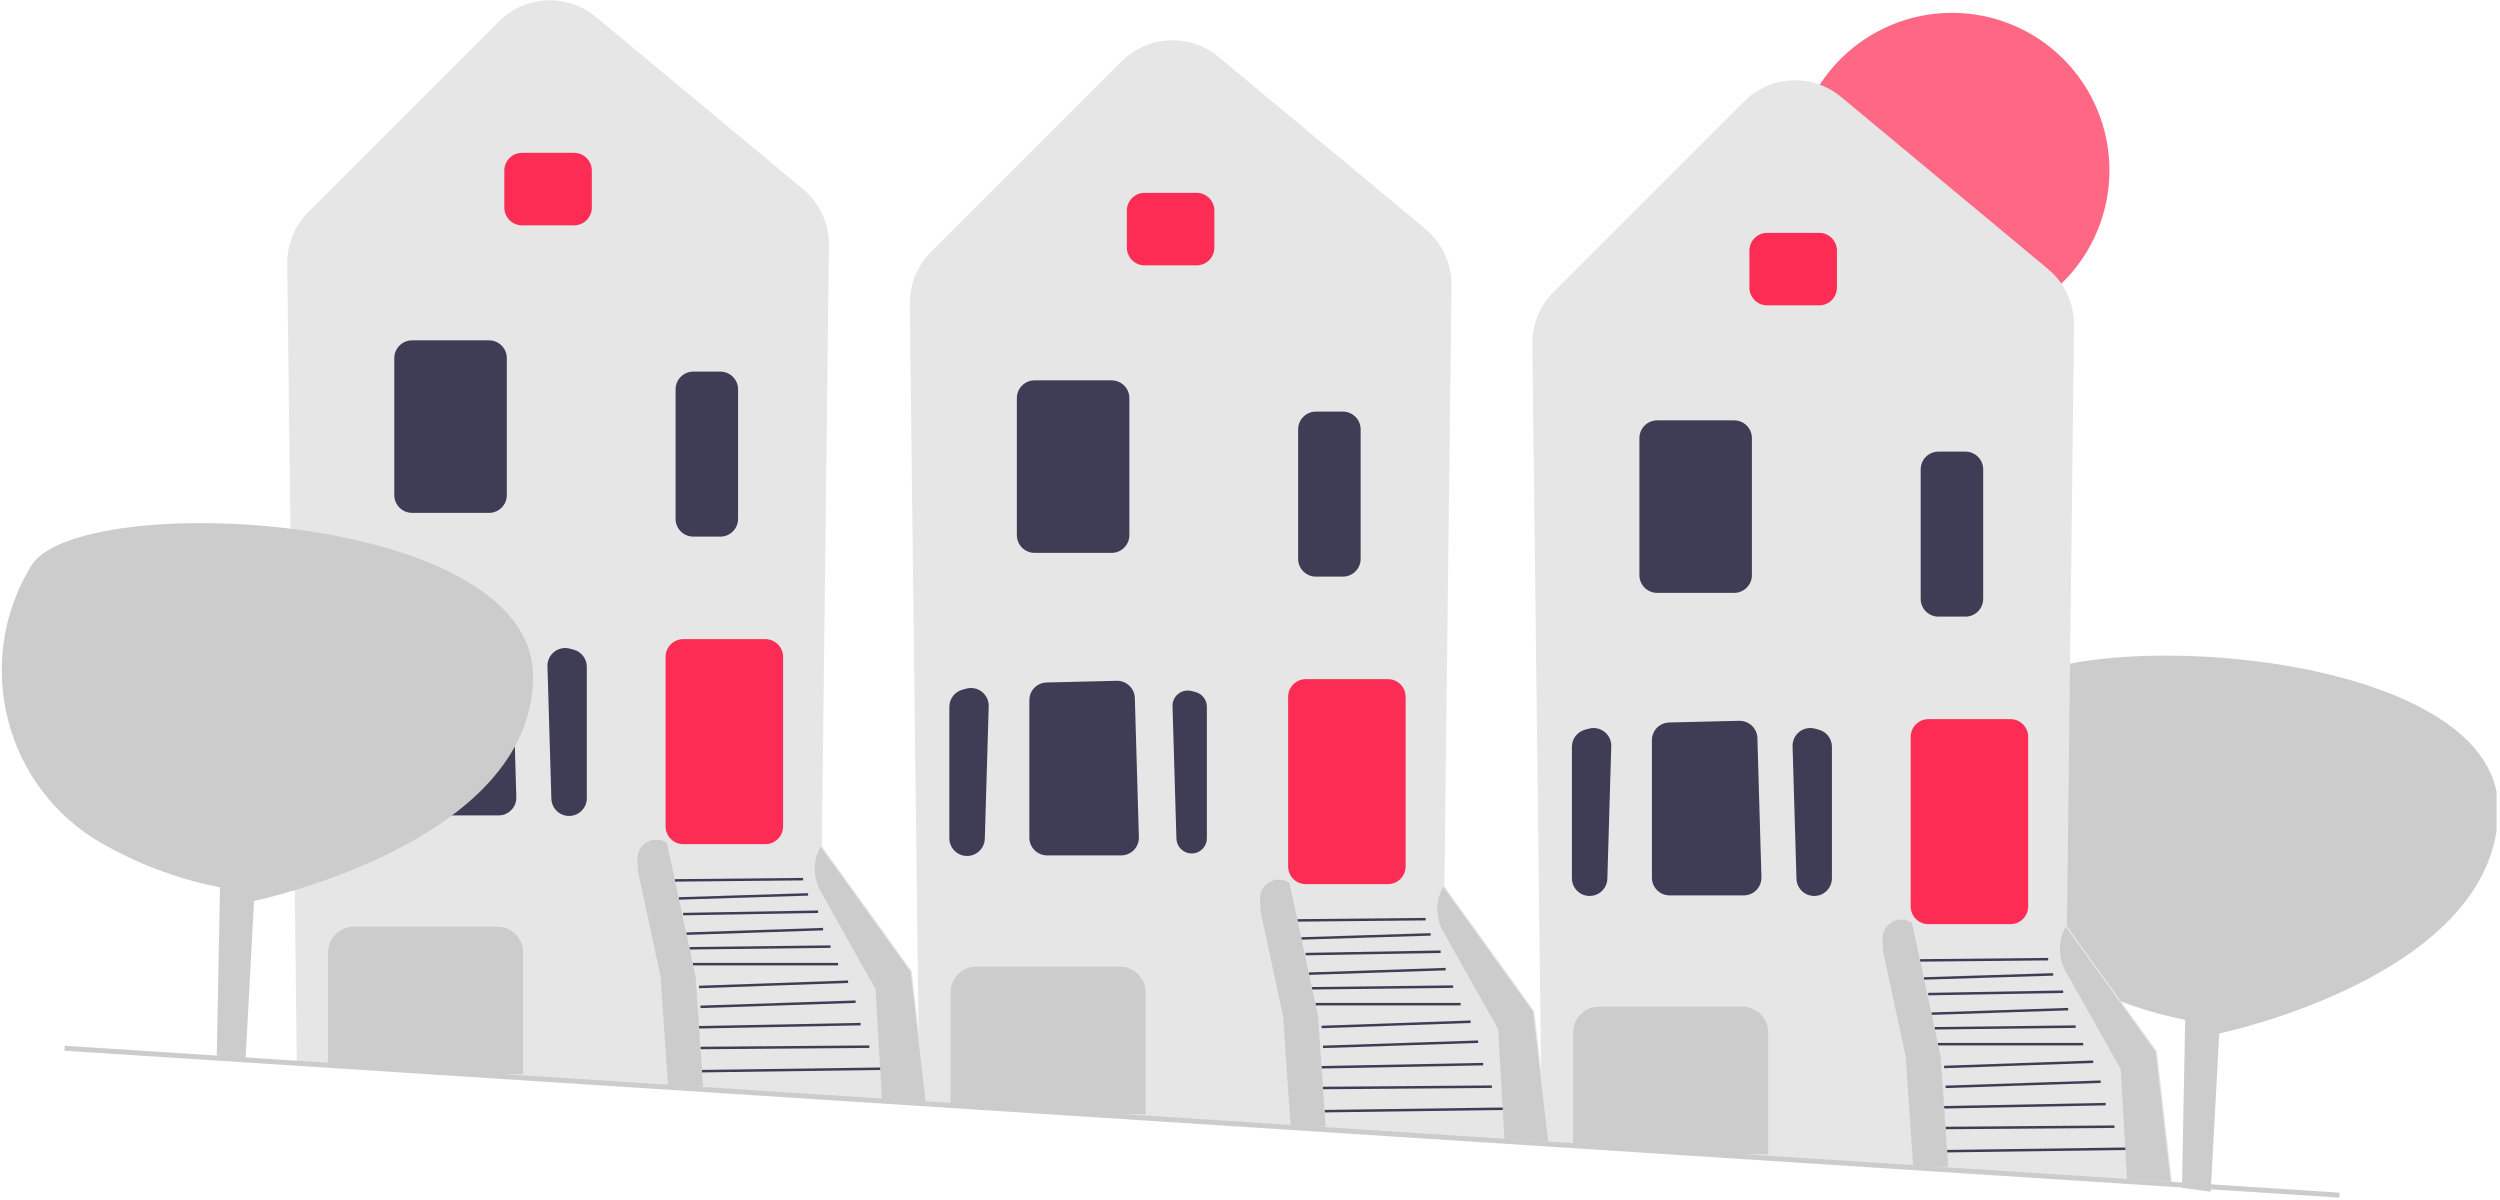 <svg xmlns="http://www.w3.org/2000/svg" xmlns:xlink="http://www.w3.org/1999/xlink" width="998" zoomAndPan="magnify" viewBox="0 0 748.5 359.25" height="479" preserveAspectRatio="xMidYMid meet" version="1.0"><defs><clipPath id="id1"><path d="M 588 196 L 747.473 196 L 747.473 357 L 588 357 Z M 588 196 " clip-rule="nonzero"/></clipPath><clipPath id="id2"><path d="M 0.531 156 L 160 156 L 160 318 L 0.531 318 Z M 0.531 156 " clip-rule="nonzero"/></clipPath><clipPath id="id3"><path d="M 19 313 L 701 313 L 701 358.5 L 19 358.5 Z M 19 313 " clip-rule="nonzero"/></clipPath></defs><g clip-path="url(#id1)"><path fill="#cccccc" d="M 661.887 356.789 L 664.434 309.418 C 664.434 309.418 747.969 292.098 747.969 242.18 C 747.969 192.262 611.461 186.148 597.707 209.07 C 597.57 209.301 597.434 209.531 597.297 209.758 C 580.309 238.406 589.902 275.598 618.805 292.145 C 628.691 297.801 640.477 302.641 654.246 305.34 L 653.277 355.664 " fill-opacity="1" fill-rule="nonzero"/></g><path fill="#ff6884" d="M 631.566 51 C 631.566 52.543 631.492 54.086 631.34 55.621 C 631.191 57.16 630.965 58.684 630.66 60.199 C 630.359 61.715 629.984 63.211 629.539 64.688 C 629.09 66.168 628.57 67.621 627.977 69.047 C 627.387 70.473 626.727 71.867 626 73.23 C 625.273 74.594 624.477 75.914 623.621 77.199 C 622.762 78.484 621.844 79.723 620.863 80.918 C 619.883 82.109 618.848 83.254 617.754 84.348 C 616.664 85.438 615.52 86.473 614.328 87.453 C 613.133 88.434 611.895 89.352 610.609 90.211 C 609.324 91.07 608 91.863 606.641 92.59 C 605.277 93.32 603.883 93.977 602.457 94.57 C 601.027 95.16 599.578 95.68 598.098 96.129 C 596.621 96.578 595.125 96.953 593.609 97.254 C 592.094 97.555 590.566 97.781 589.031 97.934 C 587.496 98.082 585.953 98.16 584.41 98.16 C 582.863 98.16 581.324 98.082 579.785 97.934 C 578.25 97.781 576.723 97.555 575.207 97.254 C 573.695 96.953 572.199 96.578 570.719 96.129 C 569.242 95.68 567.789 95.16 566.363 94.57 C 564.934 93.977 563.539 93.32 562.18 92.59 C 560.816 91.863 559.492 91.07 558.207 90.211 C 556.926 89.352 555.684 88.434 554.492 87.453 C 553.297 86.473 552.152 85.438 551.062 84.348 C 549.969 83.254 548.934 82.109 547.953 80.918 C 546.973 79.723 546.055 78.484 545.195 77.199 C 544.34 75.914 543.547 74.594 542.816 73.23 C 542.09 71.867 541.43 70.473 540.84 69.047 C 540.246 67.621 539.727 66.168 539.281 64.688 C 538.832 63.211 538.457 61.715 538.156 60.199 C 537.855 58.684 537.629 57.16 537.477 55.621 C 537.324 54.086 537.25 52.543 537.25 51 C 537.25 49.453 537.324 47.914 537.477 46.379 C 537.629 44.84 537.855 43.312 538.156 41.801 C 538.457 40.285 538.832 38.789 539.281 37.309 C 539.727 35.832 540.246 34.379 540.84 32.953 C 541.43 31.527 542.09 30.133 542.816 28.77 C 543.547 27.406 544.34 26.082 545.195 24.801 C 546.055 23.516 546.973 22.277 547.953 21.082 C 548.934 19.887 549.969 18.746 551.062 17.652 C 552.152 16.562 553.297 15.523 554.492 14.543 C 555.684 13.566 556.926 12.645 558.207 11.789 C 559.492 10.93 560.816 10.137 562.18 9.41 C 563.539 8.68 564.934 8.02 566.363 7.43 C 567.789 6.84 569.242 6.32 570.719 5.871 C 572.199 5.422 573.695 5.047 575.207 4.746 C 576.723 4.445 578.25 4.219 579.785 4.066 C 581.324 3.914 582.863 3.84 584.41 3.84 C 585.953 3.84 587.496 3.914 589.031 4.066 C 590.566 4.219 592.094 4.445 593.609 4.746 C 595.125 5.047 596.621 5.422 598.098 5.871 C 599.578 6.32 601.027 6.84 602.457 7.43 C 603.883 8.02 605.277 8.68 606.641 9.41 C 608 10.137 609.324 10.93 610.609 11.789 C 611.895 12.645 613.133 13.566 614.328 14.543 C 615.52 15.523 616.664 16.562 617.754 17.652 C 618.848 18.746 619.883 19.887 620.863 21.082 C 621.844 22.277 622.762 23.516 623.621 24.801 C 624.48 26.082 625.273 27.406 626 28.77 C 626.727 30.133 627.387 31.527 627.977 32.953 C 628.57 34.379 629.09 35.832 629.539 37.309 C 629.984 38.789 630.359 40.285 630.66 41.801 C 630.965 43.312 631.191 44.84 631.34 46.379 C 631.492 47.914 631.566 49.453 631.566 51 Z M 631.566 51 " fill-opacity="1" fill-rule="nonzero"/><path fill="#e6e6e6" d="M 514.836 345.559 L 461.648 342.168 L 458.781 103 C 458.711 97.195 461.023 91.512 465.129 87.406 L 522.113 30.426 C 530.09 22.449 542.645 21.875 551.316 29.09 L 613.152 80.527 C 618.195 84.723 621.047 90.895 620.969 97.457 L 618.844 277.32 L 645.719 314.648 L 645.777 314.727 L 650.332 354.195 Z M 514.836 345.559 " fill-opacity="1" fill-rule="nonzero"/><path fill="#fc2c54" d="M 523.773 86.113 L 523.773 75.023 C 523.773 72.094 526.156 69.715 529.086 69.715 L 544.668 69.715 C 547.594 69.715 549.977 72.094 549.977 75.023 L 549.977 86.113 C 549.977 89.039 547.594 91.422 544.668 91.422 L 529.086 91.422 C 526.156 91.422 523.773 89.039 523.773 86.113 Z M 523.773 86.113 " fill-opacity="1" fill-rule="nonzero"/><path fill="#3f3d56" d="M 490.84 172.199 L 490.84 131.164 C 490.84 128.238 493.219 125.855 496.148 125.855 L 519.215 125.855 C 522.141 125.855 524.523 128.238 524.523 131.164 L 524.523 172.199 C 524.523 175.125 522.141 177.508 519.215 177.508 L 496.148 177.508 C 493.219 177.508 490.84 175.125 490.84 172.199 Z M 490.84 172.199 " fill-opacity="1" fill-rule="nonzero"/><path fill="#3f3d56" d="M 542.98 268.246 C 540.191 268.148 537.945 265.887 537.863 263.098 L 536.695 223.438 C 536.645 221.742 537.379 220.172 538.707 219.117 C 540.035 218.066 541.734 217.715 543.371 218.152 L 544.535 218.461 C 546.855 219.082 548.477 221.191 548.477 223.59 L 548.477 262.941 C 548.477 264.395 547.902 265.75 546.855 266.762 C 545.855 267.727 544.555 268.25 543.176 268.25 C 543.109 268.25 543.047 268.25 542.98 268.246 Z M 542.98 268.246 " fill-opacity="1" fill-rule="nonzero"/><path fill="#3f3d56" d="M 472.25 266.762 C 471.203 265.75 470.629 264.395 470.629 262.941 L 470.629 223.59 C 470.629 221.191 472.246 219.082 474.57 218.461 L 475.734 218.152 C 477.371 217.715 479.07 218.066 480.398 219.117 C 481.727 220.168 482.461 221.742 482.41 223.438 L 481.242 263.098 C 481.16 265.887 478.914 268.148 476.125 268.246 C 476.059 268.25 475.996 268.25 475.93 268.25 C 474.551 268.25 473.25 267.723 472.25 266.762 Z M 472.25 266.762 " fill-opacity="1" fill-rule="nonzero"/><path fill="#3f3d56" d="M 494.582 262.773 L 494.582 221.621 C 494.582 218.719 496.855 216.387 499.762 216.312 L 520.727 215.805 C 523.633 215.762 526.078 218.043 526.164 220.957 L 527.371 262.621 C 527.414 264.066 526.879 265.434 525.871 266.473 C 524.863 267.512 523.512 268.082 522.062 268.082 L 499.891 268.082 C 496.961 268.082 494.582 265.699 494.582 262.773 Z M 494.582 262.773 " fill-opacity="1" fill-rule="nonzero"/><path fill="#cccccc" d="M 618.504 290.895 L 634.938 320.109 L 636.824 352.961 L 649.906 353.793 L 645.418 314.867 L 618.469 277.441 C 616.145 281.625 616.156 286.719 618.504 290.895 Z M 618.504 290.895 " fill-opacity="1" fill-rule="nonzero"/><path fill="#3f3d56" d="M 582.965 344.289 L 636.297 343.559 L 636.309 344.309 L 582.973 345.035 Z M 582.965 344.289 " fill-opacity="1" fill-rule="nonzero"/><path fill="#3f3d56" d="M 582.492 337.348 L 633.062 336.953 L 633.066 337.699 L 582.5 338.098 Z M 582.492 337.348 " fill-opacity="1" fill-rule="nonzero"/><path fill="#3f3d56" d="M 582.066 331.145 L 630.438 330.203 L 630.453 330.949 L 582.082 331.895 Z M 582.066 331.145 " fill-opacity="1" fill-rule="nonzero"/><path fill="#3f3d56" d="M 582.484 325.031 L 628.938 323.488 L 628.961 324.234 L 582.508 325.777 Z M 582.484 325.031 " fill-opacity="1" fill-rule="nonzero"/><path fill="#3f3d56" d="M 582.059 319.078 L 626.691 317.512 L 626.715 318.258 L 582.086 319.828 Z M 582.059 319.078 " fill-opacity="1" fill-rule="nonzero"/><path fill="#3f3d56" d="M 580.238 312.25 L 623.707 312.25 L 623.707 312.996 L 580.238 312.996 Z M 580.238 312.25 " fill-opacity="1" fill-rule="nonzero"/><path fill="#3f3d56" d="M 579.211 307.492 L 621.457 306.996 L 621.469 307.742 L 579.223 308.238 Z M 579.211 307.492 " fill-opacity="1" fill-rule="nonzero"/><path fill="#3f3d56" d="M 578.27 303.121 L 619.203 301.762 L 619.23 302.508 L 578.293 303.867 Z M 578.27 303.121 " fill-opacity="1" fill-rule="nonzero"/><path fill="#3f3d56" d="M 577.289 297.258 L 617.715 296.547 L 617.727 297.297 L 577.305 298.008 Z M 577.289 297.258 " fill-opacity="1" fill-rule="nonzero"/><path fill="#3f3d56" d="M 576.008 292.574 L 614.715 291.363 L 614.738 292.113 L 576.031 293.32 Z M 576.008 292.574 " fill-opacity="1" fill-rule="nonzero"/><path fill="#3f3d56" d="M 574.859 287.172 L 613.227 286.797 L 613.23 287.547 L 574.867 287.922 Z M 574.859 287.172 " fill-opacity="1" fill-rule="nonzero"/><path fill="#fc2c54" d="M 572.059 271.383 L 572.059 220.617 C 572.059 217.691 574.438 215.309 577.367 215.309 L 601.93 215.309 C 604.859 215.309 607.238 217.691 607.238 220.617 L 607.238 271.383 C 607.238 274.309 604.859 276.691 601.93 276.691 L 577.367 276.691 C 574.438 276.691 572.059 274.309 572.059 271.383 Z M 572.059 271.383 " fill-opacity="1" fill-rule="nonzero"/><path fill="#cccccc" d="M 514.836 345.559 L 471.352 342.789 L 471 342.766 L 471 309.113 C 471 304.855 474.465 301.395 478.719 301.395 L 521.672 301.395 C 525.926 301.395 529.391 304.855 529.391 309.113 L 529.391 345.559 Z M 514.836 345.559 " fill-opacity="1" fill-rule="nonzero"/><path fill="#3f3d56" d="M 575.051 179.309 L 575.051 140.523 C 575.051 137.594 577.434 135.215 580.359 135.215 L 588.457 135.215 C 591.383 135.215 593.766 137.594 593.766 140.523 L 593.766 179.309 C 593.766 182.238 591.383 184.617 588.457 184.617 L 580.359 184.617 C 577.434 184.617 575.051 182.238 575.051 179.309 Z M 575.051 179.309 " fill-opacity="1" fill-rule="nonzero"/><path fill="#cccccc" d="M 583.285 349.301 L 581.039 316.363 L 574.305 284.926 L 572.434 276.316 C 568.586 273.703 563.406 276.609 563.641 281.254 L 563.824 284.926 L 570.559 316.363 L 572.805 349.301 " fill-opacity="1" fill-rule="nonzero"/><path fill="#e6e6e6" d="M 328.445 333.582 L 275.258 330.191 L 272.387 91.023 C 272.32 85.219 274.633 79.535 278.738 75.43 L 335.719 18.449 C 343.695 10.473 356.25 9.898 364.922 17.109 L 426.762 68.551 C 431.805 72.746 434.652 78.918 434.578 85.48 L 432.453 265.344 L 459.328 302.672 L 459.387 302.75 L 463.938 342.219 Z M 328.445 333.582 " fill-opacity="1" fill-rule="nonzero"/><path fill="#fc2c54" d="M 337.383 74.137 L 337.383 63.047 C 337.383 60.117 339.766 57.738 342.691 57.738 L 358.273 57.738 C 361.203 57.738 363.582 60.117 363.582 63.047 L 363.582 74.137 C 363.582 77.062 361.203 79.445 358.273 79.445 L 342.691 79.445 C 339.766 79.445 337.383 77.062 337.383 74.137 Z M 337.383 74.137 " fill-opacity="1" fill-rule="nonzero"/><path fill="#3f3d56" d="M 304.445 160.223 L 304.445 119.188 C 304.445 116.262 306.828 113.879 309.754 113.879 L 332.824 113.879 C 335.75 113.879 338.133 116.262 338.133 119.188 L 338.133 160.223 C 338.133 163.148 335.75 165.531 332.824 165.531 L 309.754 165.531 C 306.828 165.531 304.445 163.148 304.445 160.223 Z M 304.445 160.223 " fill-opacity="1" fill-rule="nonzero"/><path fill="#3f3d56" d="M 352.777 207.727 C 351.641 208.633 351.008 209.984 351.051 211.438 L 352.219 251.098 C 352.289 253.492 354.219 255.438 356.617 255.52 C 357.875 255.57 359.047 255.113 359.945 254.246 C 360.844 253.379 361.336 252.211 361.336 250.965 L 361.336 211.613 C 361.336 209.551 359.945 207.738 357.953 207.207 L 356.785 206.898 C 356.391 206.793 355.992 206.738 355.594 206.738 C 354.582 206.738 353.598 207.078 352.777 207.727 Z M 352.777 207.727 " fill-opacity="1" fill-rule="nonzero"/><path fill="#3f3d56" d="M 285.855 254.785 C 284.812 253.773 284.234 252.418 284.234 250.965 L 284.234 211.613 C 284.234 209.215 285.855 207.105 288.176 206.484 L 289.344 206.172 C 290.977 205.738 292.68 206.09 294.008 207.141 C 295.336 208.195 296.066 209.766 296.02 211.461 L 294.852 251.121 C 294.77 253.91 292.52 256.172 289.734 256.27 C 289.668 256.273 289.602 256.273 289.539 256.273 C 288.156 256.273 286.855 255.746 285.855 254.785 Z M 285.855 254.785 " fill-opacity="1" fill-rule="nonzero"/><path fill="#3f3d56" d="M 308.188 250.797 L 308.188 209.645 C 308.188 206.738 310.465 204.41 313.371 204.336 L 334.336 203.828 C 334.379 203.824 334.422 203.824 334.465 203.824 C 337.32 203.824 339.688 206.109 339.77 208.98 L 340.98 250.645 C 341.02 252.09 340.488 253.457 339.48 254.496 C 338.473 255.535 337.121 256.105 335.672 256.105 L 313.5 256.105 C 310.57 256.105 308.188 253.723 308.188 250.797 Z M 308.188 250.797 " fill-opacity="1" fill-rule="nonzero"/><path fill="#cccccc" d="M 432.113 278.918 L 448.543 308.133 L 450.43 340.984 L 463.516 341.816 L 459.023 302.891 L 432.078 265.461 C 429.75 269.648 429.766 274.742 432.113 278.918 Z M 432.113 278.918 " fill-opacity="1" fill-rule="nonzero"/><path fill="#3f3d56" d="M 396.57 332.312 L 449.906 331.582 L 449.914 332.332 L 396.582 333.059 Z M 396.57 332.312 " fill-opacity="1" fill-rule="nonzero"/><path fill="#3f3d56" d="M 396.102 325.371 L 446.672 324.977 L 446.676 325.723 L 396.105 326.121 Z M 396.102 325.371 " fill-opacity="1" fill-rule="nonzero"/><path fill="#3f3d56" d="M 395.676 319.168 L 444.047 318.223 L 444.062 318.973 L 395.688 319.918 Z M 395.676 319.168 " fill-opacity="1" fill-rule="nonzero"/><path fill="#3f3d56" d="M 396.094 313.055 L 442.543 311.512 L 442.57 312.258 L 396.117 313.801 Z M 396.094 313.055 " fill-opacity="1" fill-rule="nonzero"/><path fill="#3f3d56" d="M 395.668 307.102 L 440.297 305.531 L 440.324 306.281 L 395.691 307.852 Z M 395.668 307.102 " fill-opacity="1" fill-rule="nonzero"/><path fill="#3f3d56" d="M 393.848 300.273 L 437.316 300.273 L 437.316 301.02 L 393.848 301.02 Z M 393.848 300.273 " fill-opacity="1" fill-rule="nonzero"/><path fill="#3f3d56" d="M 392.82 295.512 L 435.066 295.02 L 435.074 295.766 L 392.828 296.262 Z M 392.82 295.512 " fill-opacity="1" fill-rule="nonzero"/><path fill="#3f3d56" d="M 391.875 291.141 L 432.812 289.781 L 432.836 290.531 L 391.902 291.891 Z M 391.875 291.141 " fill-opacity="1" fill-rule="nonzero"/><path fill="#3f3d56" d="M 390.898 285.281 L 431.32 284.57 L 431.336 285.32 L 390.91 286.027 Z M 390.898 285.281 " fill-opacity="1" fill-rule="nonzero"/><path fill="#3f3d56" d="M 389.617 280.598 L 428.32 279.387 L 428.344 280.133 L 389.641 281.344 Z M 389.617 280.598 " fill-opacity="1" fill-rule="nonzero"/><path fill="#3f3d56" d="M 388.469 275.195 L 426.832 274.82 L 426.84 275.57 L 388.477 275.945 Z M 388.469 275.195 " fill-opacity="1" fill-rule="nonzero"/><path fill="#fc2c54" d="M 385.664 259.406 L 385.664 208.641 C 385.664 205.715 388.047 203.332 390.973 203.332 L 415.539 203.332 C 418.465 203.332 420.848 205.715 420.848 208.641 L 420.848 259.406 C 420.848 262.332 418.465 264.715 415.539 264.715 L 390.973 264.715 C 388.047 264.715 385.664 262.332 385.664 259.406 Z M 385.664 259.406 " fill-opacity="1" fill-rule="nonzero"/><path fill="#cccccc" d="M 328.445 333.582 L 284.961 330.812 L 284.609 330.789 L 284.609 297.137 C 284.609 292.879 288.074 289.418 292.328 289.418 L 335.277 289.418 C 339.535 289.418 342.996 292.879 342.996 297.137 L 342.996 333.582 Z M 328.445 333.582 " fill-opacity="1" fill-rule="nonzero"/><path fill="#3f3d56" d="M 388.66 167.332 L 388.66 128.547 C 388.66 125.617 391.043 123.234 393.969 123.234 L 402.066 123.234 C 404.992 123.234 407.375 125.617 407.375 128.547 L 407.375 167.332 C 407.375 170.258 404.992 172.641 402.066 172.641 L 393.969 172.641 C 391.043 172.641 388.66 170.258 388.66 167.332 Z M 388.66 167.332 " fill-opacity="1" fill-rule="nonzero"/><path fill="#cccccc" d="M 396.895 337.324 L 394.648 304.387 L 387.91 272.949 L 386.039 264.34 C 382.195 261.727 377.016 264.633 377.246 269.277 L 377.43 272.949 L 384.168 304.387 L 386.414 337.324 " fill-opacity="1" fill-rule="nonzero"/><path fill="#e6e6e6" d="M 142.051 321.605 L 88.863 318.215 L 85.996 79.047 C 85.926 73.242 88.242 67.559 92.348 63.453 L 149.328 6.473 C 157.305 -1.504 169.859 -2.078 178.531 5.133 L 240.367 56.574 C 245.414 60.77 248.262 66.941 248.184 73.504 L 246.059 253.367 L 272.938 290.695 L 272.992 290.773 L 277.547 330.242 Z M 142.051 321.605 " fill-opacity="1" fill-rule="nonzero"/><path fill="#fc2c54" d="M 150.992 62.16 L 150.992 51.07 C 150.992 48.141 153.371 45.758 156.301 45.758 L 171.883 45.758 C 174.809 45.758 177.191 48.141 177.191 51.07 L 177.191 62.16 C 177.191 65.086 174.809 67.469 171.883 67.469 L 156.301 67.469 C 153.371 67.469 150.992 65.086 150.992 62.16 Z M 150.992 62.16 " fill-opacity="1" fill-rule="nonzero"/><path fill="#3f3d56" d="M 118.055 148.242 L 118.055 107.211 C 118.055 104.285 120.438 101.902 123.363 101.902 L 146.43 101.902 C 149.359 101.902 151.738 104.285 151.738 107.211 L 151.738 148.242 C 151.738 151.172 149.359 153.551 146.43 153.551 L 123.363 153.551 C 120.438 153.551 118.055 151.172 118.055 148.242 Z M 118.055 148.242 " fill-opacity="1" fill-rule="nonzero"/><path fill="#3f3d56" d="M 170.195 244.293 C 167.41 244.195 165.16 241.93 165.078 239.141 L 163.91 199.484 C 163.863 197.789 164.594 196.215 165.922 195.164 C 167.25 194.113 168.949 193.762 170.586 194.195 L 171.754 194.508 C 174.074 195.129 175.695 197.234 175.695 199.637 L 175.695 238.988 C 175.695 240.441 175.117 241.797 174.07 242.805 C 173.07 243.77 171.773 244.297 170.391 244.297 C 170.328 244.297 170.262 244.293 170.195 244.293 Z M 170.195 244.293 " fill-opacity="1" fill-rule="nonzero"/><path fill="#3f3d56" d="M 101.879 194.871 L 103.047 194.559 C 106.238 193.707 109.348 196.172 109.25 199.473 L 108.086 239.133 C 108.008 241.73 105.926 243.828 103.328 243.918 C 100.535 244.016 98.219 241.781 98.219 238.988 L 98.219 199.637 C 98.219 197.402 99.719 195.445 101.879 194.871 Z M 101.879 194.871 " fill-opacity="1" fill-rule="nonzero"/><path fill="#3f3d56" d="M 121.797 238.82 L 121.797 197.668 C 121.797 194.762 124.07 192.434 126.977 192.359 L 147.941 191.848 C 150.863 191.801 153.293 194.09 153.379 197.004 L 154.586 238.664 C 154.629 240.113 154.098 241.48 153.086 242.52 C 152.078 243.559 150.727 244.129 149.281 244.129 L 127.105 244.129 C 124.18 244.129 121.797 241.746 121.797 238.82 Z M 121.797 238.82 " fill-opacity="1" fill-rule="nonzero"/><path fill="#cccccc" d="M 245.719 266.941 L 262.152 296.152 L 264.039 329.008 L 277.125 329.84 L 272.633 290.914 L 245.684 253.484 C 243.359 257.672 243.371 262.766 245.719 266.941 Z M 245.719 266.941 " fill-opacity="1" fill-rule="nonzero"/><path fill="#3f3d56" d="M 210.18 320.332 L 263.512 319.605 L 263.523 320.352 L 210.191 321.082 Z M 210.18 320.332 " fill-opacity="1" fill-rule="nonzero"/><path fill="#3f3d56" d="M 209.711 313.395 L 260.277 313 L 260.285 313.746 L 209.715 314.141 Z M 209.711 313.395 " fill-opacity="1" fill-rule="nonzero"/><path fill="#3f3d56" d="M 209.281 307.191 L 257.652 306.246 L 257.668 306.996 L 209.297 307.941 Z M 209.281 307.191 " fill-opacity="1" fill-rule="nonzero"/><path fill="#3f3d56" d="M 209.699 301.074 L 256.152 299.535 L 256.176 300.281 L 209.727 301.824 Z M 209.699 301.074 " fill-opacity="1" fill-rule="nonzero"/><path fill="#3f3d56" d="M 209.273 295.125 L 253.906 293.555 L 253.934 294.305 L 209.301 295.875 Z M 209.273 295.125 " fill-opacity="1" fill-rule="nonzero"/><path fill="#3f3d56" d="M 207.453 288.293 L 250.926 288.293 L 250.926 289.043 L 207.453 289.043 Z M 207.453 288.293 " fill-opacity="1" fill-rule="nonzero"/><path fill="#3f3d56" d="M 206.43 283.535 L 248.676 283.043 L 248.684 283.789 L 206.438 284.285 Z M 206.43 283.535 " fill-opacity="1" fill-rule="nonzero"/><path fill="#3f3d56" d="M 205.484 279.164 L 246.422 277.805 L 246.445 278.555 L 205.508 279.914 Z M 205.484 279.164 " fill-opacity="1" fill-rule="nonzero"/><path fill="#3f3d56" d="M 204.508 273.305 L 244.93 272.594 L 244.941 273.34 L 204.52 274.051 Z M 204.508 273.305 " fill-opacity="1" fill-rule="nonzero"/><path fill="#3f3d56" d="M 203.223 268.617 L 241.93 267.41 L 241.953 268.156 L 203.246 269.367 Z M 203.223 268.617 " fill-opacity="1" fill-rule="nonzero"/><path fill="#3f3d56" d="M 202.078 263.219 L 240.441 262.844 L 240.449 263.59 L 202.086 263.965 Z M 202.078 263.219 " fill-opacity="1" fill-rule="nonzero"/><path fill="#fc2c54" d="M 199.273 247.43 L 199.273 196.664 C 199.273 193.738 201.656 191.355 204.582 191.355 L 229.148 191.355 C 232.074 191.355 234.457 193.738 234.457 196.664 L 234.457 247.43 C 234.457 250.355 232.074 252.738 229.148 252.738 L 204.582 252.738 C 201.656 252.738 199.273 250.355 199.273 247.43 Z M 199.273 247.43 " fill-opacity="1" fill-rule="nonzero"/><path fill="#cccccc" d="M 142.051 321.605 L 98.566 318.836 L 98.219 318.812 L 98.219 285.16 C 98.219 280.902 101.68 277.441 105.938 277.441 L 148.887 277.441 C 153.145 277.441 156.605 280.902 156.605 285.16 L 156.605 321.605 Z M 142.051 321.605 " fill-opacity="1" fill-rule="nonzero"/><path fill="#3f3d56" d="M 202.27 155.355 L 202.27 116.566 C 202.27 113.641 204.648 111.258 207.578 111.258 L 215.672 111.258 C 218.602 111.258 220.98 113.641 220.98 116.566 L 220.98 155.355 C 220.98 158.281 218.602 160.664 215.672 160.664 L 207.578 160.664 C 204.648 160.664 202.27 158.281 202.27 155.355 Z M 202.27 155.355 " fill-opacity="1" fill-rule="nonzero"/><path fill="#cccccc" d="M 210.5 325.348 L 208.258 292.41 L 201.52 260.973 L 199.648 252.363 C 195.801 249.746 190.625 252.656 190.855 257.301 L 191.039 260.973 L 197.777 292.41 L 200.023 325.348 " fill-opacity="1" fill-rule="nonzero"/><g clip-path="url(#id2)"><path fill="#cccccc" d="M 73.516 317.113 L 76.062 269.742 C 76.062 269.742 159.602 252.426 159.602 202.508 C 159.602 152.59 23.09 146.477 9.336 169.398 C 9.199 169.629 9.062 169.855 8.926 170.086 C -8.059 198.734 1.531 235.926 30.438 252.469 C 40.32 258.125 52.105 262.969 65.875 265.668 L 64.906 315.992 " fill-opacity="1" fill-rule="nonzero"/></g><g clip-path="url(#id3)"><path fill="#cccccc" d="M 19.293 314.594 L 19.387 313.102 L 700.488 357.086 L 700.395 358.578 Z M 19.293 314.594 " fill-opacity="1" fill-rule="nonzero"/></g></svg>